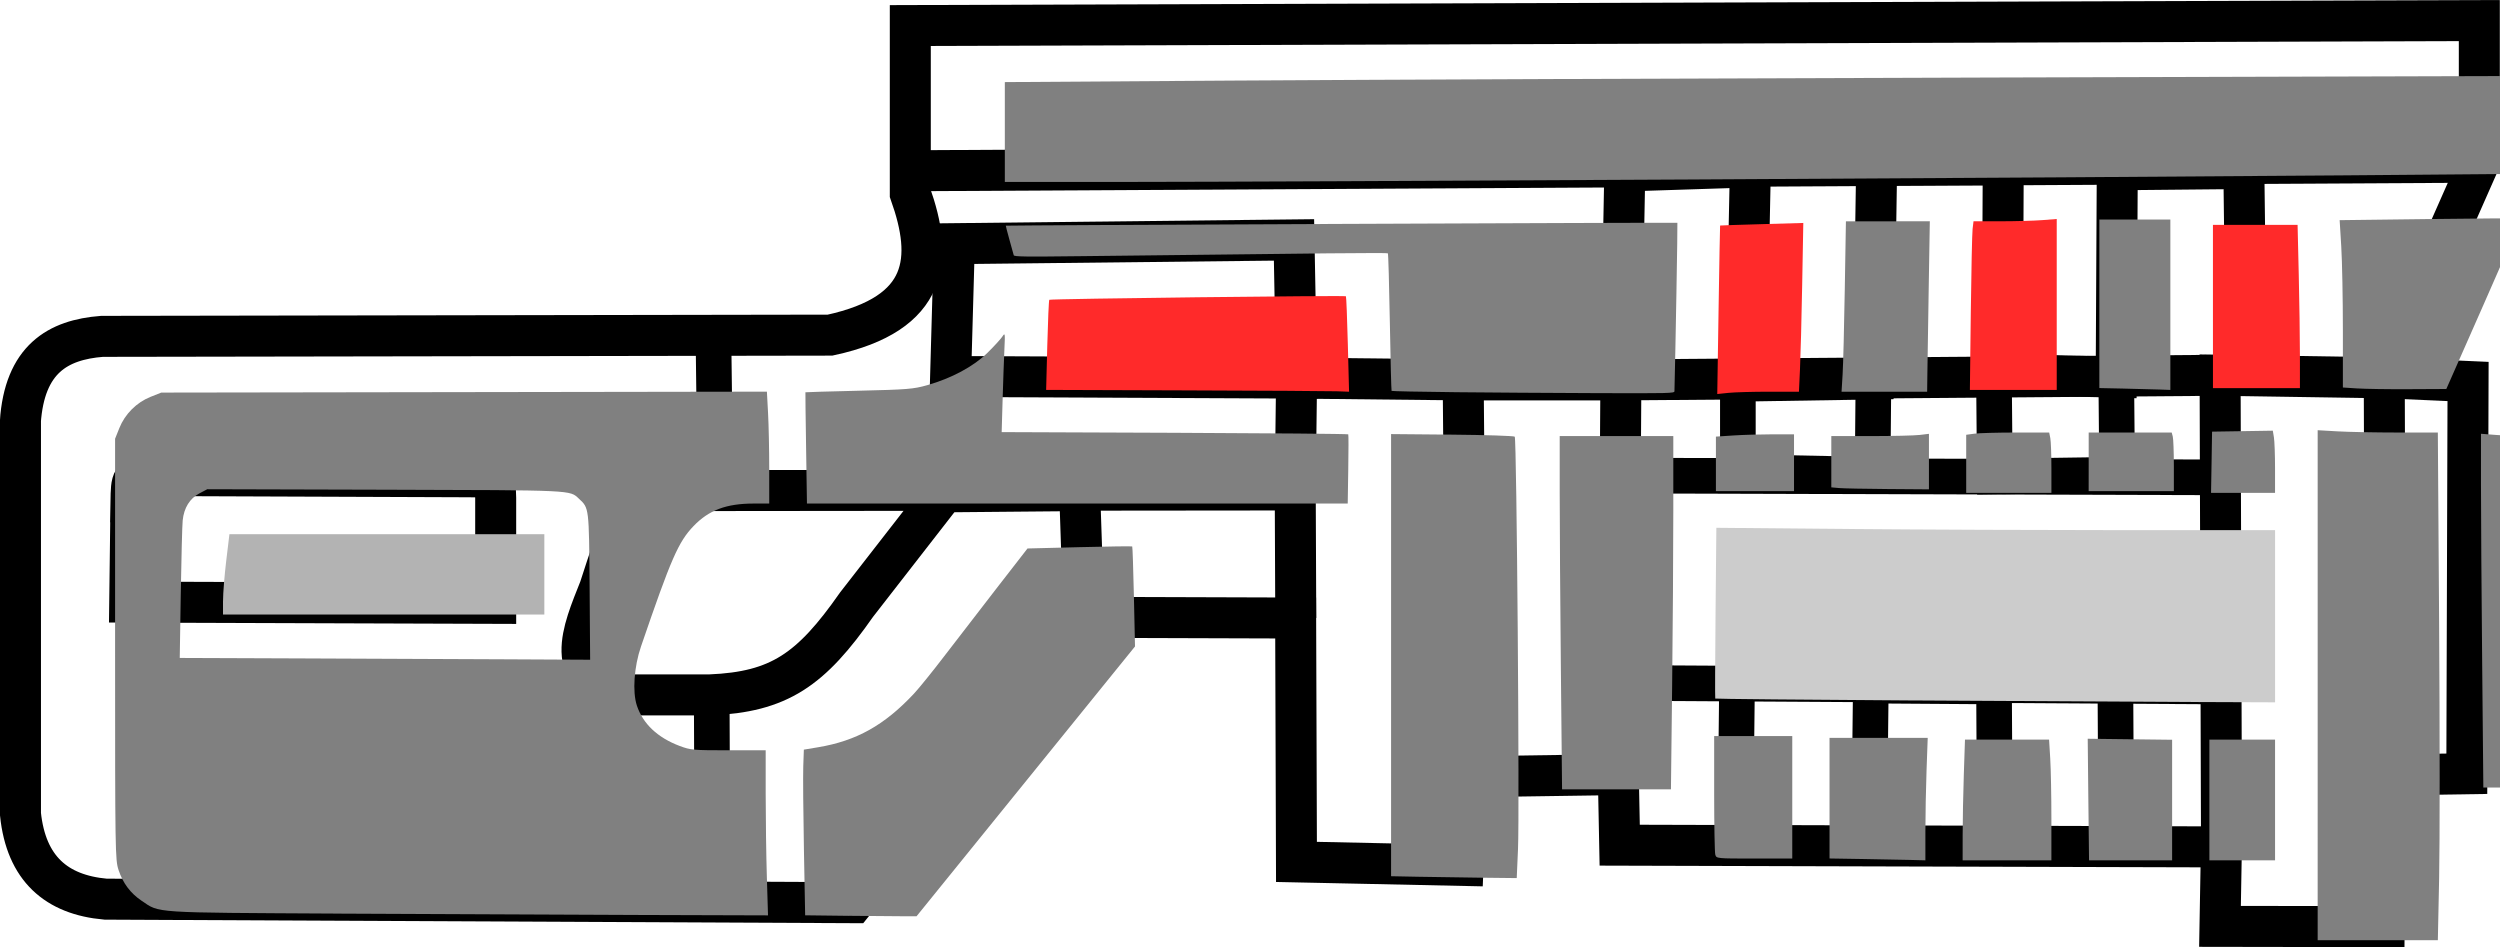 <?xml version="1.0" encoding="UTF-8" standalone="no"?>
<!-- Created with Inkscape (http://www.inkscape.org/) -->

<svg
   xmlns:dc="http://purl.org/dc/elements/1.1/"
   xmlns:cc="http://creativecommons.org/ns#"
   xmlns:rdf="http://www.w3.org/1999/02/22-rdf-syntax-ns#"
   xmlns:svg="http://www.w3.org/2000/svg"
   xmlns="http://www.w3.org/2000/svg"
   xmlns:sodipodi="http://sodipodi.sourceforge.net/DTD/sodipodi-0.dtd"
   xmlns:inkscape="http://www.inkscape.org/namespaces/inkscape"
   width="46.652mm"
   height="17.675mm"
   viewBox="0 0 46.652 17.675"
   version="1.1"
   id="svg7169"
   inkscape:version="0.92.4 (fd57863, 2020-04-02)"
   sodipodi:docname="BFG.svg">
  <defs
     id="defs7163" />
  <sodipodi:namedview
     id="base"
     pagecolor="#ffffff"
     bordercolor="#666666"
     borderopacity="1.0"
     inkscape:pageopacity="0.0"
     inkscape:pageshadow="2"
     inkscape:zoom="0.79980469"
     inkscape:cx="8.0442122"
     inkscape:cy="-54.256719"
     inkscape:document-units="mm"
     inkscape:current-layer="layer1"
     showgrid="false"
     inkscape:pagecheckerboard="true"
     inkscape:window-width="1366"
     inkscape:window-height="740"
     inkscape:window-x="0"
     inkscape:window-y="0"
     inkscape:window-maximized="1" />
  <g
     inkscape:label="Layer 1"
     inkscape:groupmode="layer"
     id="layer1"
     transform="translate(-50.445,-116.803)">
    <g
       id="g6078"
       transform="translate(-804.965,-138.583)">
      <g
         transform="translate(100.542)"
         id="g5955">
        <path
           style="fill:none;stroke:#000000;stroke-width:0.765;stroke-linecap:butt;stroke-linejoin:miter;stroke-miterlimit:4;stroke-dasharray:none;stroke-opacity:1"
           d="m 772.677,259.933 -0.07,2.479 6.456,0.029 -0.048,-2.578 z"
           id="path5878"
           inkscape:connector-curvature="0"
           sodipodi:nodetypes="ccccc" />
        <g
           id="g5929">
          <g
             id="g5901">
            <g
               id="g5876">
              <path
                 inkscape:connector-curvature="0"
                 id="path5798"
                 d="m 771.903,258.572 29.235,-0.159"
                 style="fill:none;stroke:#000000;stroke-width:0.765;stroke-linecap:butt;stroke-linejoin:miter;stroke-miterlimit:4;stroke-dasharray:none;stroke-opacity:1" />
              <g
                 id="g5857">
                <g
                   id="g5840">
                  <g
                     id="g5834">
                    <path
                       style="fill:none;stroke:#000000;stroke-width:0.765;stroke-linecap:butt;stroke-linejoin:miter;stroke-miterlimit:4;stroke-dasharray:none;stroke-opacity:1"
                       d="m 755.25,263.269 v 7.309 c 0.106,1.017 0.671,1.505 1.587,1.587 l 13.957,0.066 4.299,-5.325 3.953,0.013 0.015,4.551 3.109,0.066 0.066,-1.654 2.831,-0.041 0.026,1.317 11.228,0.032 -0.026,1.483 3.063,0.005 0.023,-2.83 1.52,-0.023 0.023,-7.32 -1.567,-0.07 1.777,-4.022 v -2.643 l -29.279,0.093 v 3.134 c 0.429,1.207 0.364,2.24 -1.497,2.643 l -13.587,0.023 c -0.822,0.064 -1.446,0.424 -1.524,1.605 z"
                       id="path5796"
                       inkscape:connector-curvature="0"
                       sodipodi:nodetypes="cccccccccccccccccccccccccc" />
                    <path
                       style="fill:none;stroke:#000000;stroke-width:0.765;stroke-linecap:butt;stroke-linejoin:miter;stroke-miterlimit:4;stroke-dasharray:none;stroke-opacity:1"
                       d="m 779.048,266.919 -0.01,-2.39 -11.6,0.012 c -0.848,0.014 -1.031,0.764 -1.38,1.824 -0.322,0.815 -0.711,1.662 0.468,1.988 h 1.59 c 1.293,-0.053 1.887,-0.469 2.736,-1.684 l 1.637,-2.105 2.526,-0.023 0.079,2.366"
                       id="path5800"
                       inkscape:connector-curvature="0"
                       sodipodi:nodetypes="cccccccccc" />
                  </g>
                  <path
                     sodipodi:nodetypes="ccccccc"
                     inkscape:connector-curvature="0"
                     id="path5802"
                     d="m 757.312,264.751 -0.023,1.871 6.829,0.023 v -1.964 c -0.012,-0.394 -0.004,-0.395 -0.515,-0.398 l -5.917,-0.023 c -0.37,0.01 -0.366,0.057 -0.374,0.491 z"
                     style="fill:none;stroke:#000000;stroke-width:0.765;stroke-linecap:butt;stroke-linejoin:miter;stroke-miterlimit:4;stroke-dasharray:none;stroke-opacity:1" />
                </g>
                <g
                   id="g5830">
                  <path
                     sodipodi:nodetypes="cccc"
                     inkscape:connector-curvature="0"
                     id="path5804"
                     d="m 796.323,271.19 -0.026,-8.801 3.063,0.047 0.024,7.413"
                     style="fill:none;stroke:#000000;stroke-width:0.765;stroke-linecap:butt;stroke-linejoin:miter;stroke-miterlimit:4;stroke-dasharray:none;stroke-opacity:1" />
                  <path
                     inkscape:connector-curvature="0"
                     id="path5806"
                     d="m 779.038,264.529 0.025,-2.087 3.109,0.033 0.066,7.408"
                     style="fill:none;stroke:#000000;stroke-width:0.765;stroke-linecap:butt;stroke-linejoin:miter;stroke-miterlimit:4;stroke-dasharray:none;stroke-opacity:1" />
                  <path
                     inkscape:connector-curvature="0"
                     id="path5808"
                     d="m 782.172,262.475 2.943,-3e-5 -0.047,7.367"
                     style="fill:none;stroke:#000000;stroke-width:0.765;stroke-linecap:butt;stroke-linejoin:miter;stroke-miterlimit:4;stroke-dasharray:none;stroke-opacity:1" />
                  <path
                     inkscape:connector-curvature="0"
                     id="path5810"
                     d="m 785.115,262.475 11.182,-0.086"
                     style="fill:none;stroke:#000000;stroke-width:0.765;stroke-linecap:butt;stroke-linejoin:miter;stroke-miterlimit:4;stroke-dasharray:none;stroke-opacity:1" />
                </g>
                <g
                   id="g5824">
                  <path
                     inkscape:connector-curvature="0"
                     id="path5812"
                     d="m 785.082,264.261 11.245,0.033"
                     style="fill:none;stroke:#000000;stroke-width:0.665;stroke-linecap:butt;stroke-linejoin:miter;stroke-miterlimit:4;stroke-dasharray:none;stroke-opacity:1" />
                  <path
                     inkscape:connector-curvature="0"
                     id="path5814"
                     d="m 785.082,268.13 11.146,0.066"
                     style="fill:none;stroke:#000000;stroke-width:0.665;stroke-linecap:butt;stroke-linejoin:miter;stroke-miterlimit:4;stroke-dasharray:none;stroke-opacity:1" />
                  <path
                     inkscape:connector-curvature="0"
                     id="path5816"
                     d="m 787.298,262.508 v 1.687 l 2.514,0.05 0.016,-1.786 2.249,-0.033 0.016,1.852 2.282,-0.033 -0.016,-1.819"
                     style="fill:none;stroke:#000000;stroke-width:0.665;stroke-linecap:butt;stroke-linejoin:miter;stroke-miterlimit:4;stroke-dasharray:none;stroke-opacity:1" />
                  <path
                     inkscape:connector-curvature="0"
                     id="path5818"
                     d="m 794.343,268.213 0.016,2.96 -2.265,0.016 -0.016,-2.993 -2.299,-0.016 -0.033,2.977 -2.497,0.016 0.033,-3.01"
                     style="fill:none;stroke:#000000;stroke-width:0.665;stroke-linecap:butt;stroke-linejoin:miter;stroke-miterlimit:4;stroke-dasharray:none;stroke-opacity:1" />
                </g>
              </g>
            </g>
            <path
               style="fill:none;stroke:#000000;stroke-width:0.765;stroke-linecap:butt;stroke-linejoin:miter;stroke-miterlimit:4;stroke-dasharray:none;stroke-opacity:1"
               d="m 785.115,262.475 0.073,-3.898 2.344,-0.076 -0.083,3.995 2.378,-0.038 0.061,-3.998 h 2.362 l -0.017,3.911 2.125,0.054 0.02,-3.871 2.362,-0.023 0.047,3.812"
               id="path5880"
               inkscape:connector-curvature="0"
               sodipodi:nodetypes="cccccccccccc" />
          </g>
          <path
             inkscape:connector-curvature="0"
             id="path5903"
             d="m 768.182,261.714 0.033,2.679"
             style="fill:none;stroke:#000000;stroke-width:0.665;stroke-linecap:butt;stroke-linejoin:miter;stroke-miterlimit:4;stroke-dasharray:none;stroke-opacity:1" />
          <path
             inkscape:connector-curvature="0"
             id="path5905"
             d="m 768.149,268.362 0.016,3.853"
             style="fill:none;stroke:#000000;stroke-width:0.665;stroke-linecap:butt;stroke-linejoin:miter;stroke-miterlimit:4;stroke-dasharray:none;stroke-opacity:1" />
        </g>
      </g>
      <path
         transform="matrix(0.265,0,0,0.265,3.602,-144.091)"
         inkscape:connector-curvature="0"
         id="path5959"
         d="m 3238.162,1571.794 c -13.242,-0.074 -12.516,-0.026 -13.827,-0.908 -0.779,-0.524 -1.315,-1.241 -1.618,-2.165 -0.235,-0.716 -0.243,-1.227 -0.243,-15.553 v -14.812 l 0.299,-0.75 c 0.394,-0.987 1.213,-1.807 2.201,-2.201 l 0.75,-0.299 21.324,-0.033 21.325,-0.033 0.082,1.522 c 0.045,0.837 0.082,2.61 0.082,3.94 v 2.418 h -1.099 c -1.914,0 -3.152,0.463 -4.225,1.58 -1.074,1.117 -1.582,2.282 -3.705,8.483 -0.491,1.433 -0.614,3.194 -0.29,4.167 0.425,1.28 1.459,2.255 3.008,2.838 0.772,0.291 0.958,0.307 3.439,0.307 h 2.622 l 3e-4,3.094 c 10e-5,1.702 0.037,4.317 0.082,5.812 l 0.082,2.719 -9.176,-0.029 c -5.047,-0.016 -14.548,-0.059 -21.114,-0.095 z m 17.726,-23.032 c -0.042,-5.583 -0.034,-5.516 -0.746,-6.179 -0.666,-0.62 -0.229,-0.6 -13.61,-0.637 l -12.567,-0.035 -0.558,0.295 c -0.675,0.356 -1.085,1.021 -1.173,1.9 -0.034,0.344 -0.095,2.664 -0.135,5.156 l -0.072,4.53 8.536,0.033 c 4.695,0.018 11.197,0.047 14.449,0.063 l 5.914,0.03 z"
         style="opacity:1;fill:#808080;fill-opacity:1;stroke:#000000;stroke-width:0;stroke-miterlimit:4;stroke-dasharray:none;stroke-opacity:1" />
      <path
         transform="matrix(0.265,0,0,0.265,3.602,-144.091)"
         inkscape:connector-curvature="0"
         id="path5961"
         d="m 3271.134,1539.012 c -0.034,-2.148 -0.056,-3.916 -0.048,-3.928 0.01,-0.012 1.702,-0.061 3.764,-0.11 3.428,-0.081 3.841,-0.115 4.812,-0.39 1.714,-0.486 3.271,-1.322 4.244,-2.28 0.46,-0.453 0.929,-0.965 1.043,-1.136 0.197,-0.299 0.203,-0.261 0.149,0.875 -0.031,0.653 -0.087,2.236 -0.125,3.517 l -0.068,2.329 12.183,0.048 c 6.701,0.026 12.201,0.075 12.223,0.108 0.022,0.033 0.023,1.143 0,2.467 l -0.037,2.406 h -19.04 -19.04 z"
         style="opacity:1;fill:#808080;fill-opacity:1;stroke:#000000;stroke-width:0;stroke-miterlimit:4;stroke-dasharray:none;stroke-opacity:1" />
      <path
         transform="matrix(0.265,0,0,0.265,3.602,-144.091)"
         inkscape:connector-curvature="0"
         id="path5963"
         d="m 3274.146,1571.952 -3.079,-0.038 -0.087,-4.654 c -0.048,-2.56 -0.068,-5.185 -0.046,-5.833 l 0.041,-1.179 1,-0.167 c 2.708,-0.451 4.685,-1.558 6.765,-3.788 0.352,-0.377 1.308,-1.561 2.125,-2.63 0.817,-1.069 2.469,-3.212 3.672,-4.762 l 2.188,-2.818 3.666,-0.093 c 2.017,-0.051 3.685,-0.074 3.708,-0.05 0.023,0.023 0.077,1.617 0.119,3.542 l 0.077,3.5 -7.692,9.5 -7.692,9.5 h -0.844 c -0.464,0 -2.229,-0.013 -3.923,-0.033 z"
         style="opacity:1;fill:#808080;fill-opacity:1;stroke:#000000;stroke-width:0;stroke-miterlimit:4;stroke-dasharray:none;stroke-opacity:1" />
      <path
         transform="matrix(0.265,0,0,0.265,3.602,-144.091)"
         inkscape:connector-curvature="0"
         id="path5971"
         d="m 3316.749,1535.076 c -2.39,-0.025 -4.364,-0.066 -4.386,-0.09 -0.022,-0.024 -0.078,-2.201 -0.123,-4.838 -0.046,-2.636 -0.108,-4.819 -0.139,-4.849 -0.05,-0.05 -3.99,-0.013 -21.519,0.199 -4.074,0.049 -4.798,0.039 -4.827,-0.066 -0.019,-0.068 -0.156,-0.562 -0.304,-1.096 -0.148,-0.535 -0.263,-0.977 -0.255,-0.984 0.041,-0.032 47.263,-0.234 47.292,-0.202 0.025,0.026 -0.134,9.092 -0.207,11.859 0,0.146 -0.323,0.153 -5.595,0.134 -3.075,-0.011 -7.546,-0.041 -9.936,-0.066 z"
         style="opacity:1;fill:#808080;fill-opacity:1;stroke:#000000;stroke-width:0;stroke-miterlimit:4;stroke-dasharray:none;stroke-opacity:1" />
      <path
         transform="matrix(0.265,0,0,0.265,3.602,-144.091)"
         inkscape:connector-curvature="0"
         id="path5975"
         d="m 3285.128,1516.756 v -3.514 l 16.131,-0.108 c 8.872,-0.059 33.095,-0.157 53.828,-0.216 l 37.698,-0.108 v 3.444 3.443 l -13.479,0.113 c -19.028,0.159 -75.077,0.461 -85.472,0.461 l -8.706,-6e-4 z"
         style="opacity:1;fill:#808080;fill-opacity:1;stroke:#000000;stroke-width:0;stroke-miterlimit:4;stroke-dasharray:none;stroke-opacity:1" />
      <path
         transform="matrix(0.265,0,0,0.265,3.602,-144.091)"
         inkscape:connector-curvature="0"
         id="path5977"
         d="m 3380.367,1534.814 -1.016,-0.066 v -4.03 c 0,-2.216 -0.051,-4.867 -0.114,-5.892 l -0.114,-1.862 6.345,-0.079 c 3.49,-0.044 6.369,-0.063 6.398,-0.043 0.029,0.02 -1.136,2.731 -2.589,6.024 l -2.642,5.987 -2.626,0.013 c -1.444,0.01 -3.083,-0.017 -3.642,-0.053 z"
         style="opacity:1;fill:#808080;fill-opacity:1;stroke:#000000;stroke-width:0;stroke-miterlimit:4;stroke-dasharray:none;stroke-opacity:1" />
      <path
         transform="matrix(0.265,0,0,0.265,3.602,-144.091)"
         inkscape:connector-curvature="0"
         id="path5979"
         d="m 3377.576,1555.712 v -17.957 l 1.406,0.081 c 0.773,0.045 2.677,0.081 4.231,0.082 l 2.825,6e-4 0.091,13.494 c 0.05,7.422 0.05,15.466 5e-4,17.875 l -0.091,4.381 h -4.231 -4.232 z"
         style="opacity:1;fill:#808080;fill-opacity:1;stroke:#000000;stroke-width:0;stroke-miterlimit:4;stroke-dasharray:none;stroke-opacity:1" />
      <path
         transform="matrix(0.265,0,0,0.265,3.602,-144.091)"
         inkscape:connector-curvature="0"
         id="path5981"
         d="m 3314.233,1569.2 -1.906,-0.038 v -15.567 -15.567 l 4.302,0.039 c 2.366,0.021 4.349,0.086 4.406,0.143 0.138,0.138 0.346,26.404 0.23,29.034 l -0.09,2.05 -2.518,-0.028 c -1.385,-0.015 -3.376,-0.045 -4.424,-0.066 z"
         style="opacity:1;fill:#808080;fill-opacity:1;stroke:#000000;stroke-width:0;stroke-miterlimit:4;stroke-dasharray:none;stroke-opacity:1" />
      <path
         transform="matrix(0.265,0,0,0.265,3.602,-144.091)"
         inkscape:connector-curvature="0"
         id="path5983"
         d="m 3324.284,1554.585 c -0.046,-4.652 -0.083,-10.249 -0.083,-12.438 v -3.979 h 4 4 l -10e-5,5.219 c 0,2.87 -0.037,8.467 -0.083,12.438 l -0.083,7.219 h -3.834 -3.834 z"
         style="opacity:1;fill:#808080;fill-opacity:1;stroke:#000000;stroke-width:0;stroke-miterlimit:4;stroke-dasharray:none;stroke-opacity:1" />
      <path
         transform="matrix(0.265,0,0,0.265,3.602,-144.091)"
         inkscape:connector-curvature="0"
         id="path5985"
         d="m 3389.159,1554.085 c -0.046,-4.858 -0.083,-10.463 -0.083,-12.456 v -3.623 l 1.031,0.08 c 0.567,0.044 1.214,0.081 1.438,0.081 l 0.406,8e-4 v 12.375 12.375 h -1.354 -1.355 z"
         style="opacity:1;fill:#808080;fill-opacity:1;stroke:#000000;stroke-width:0;stroke-miterlimit:4;stroke-dasharray:none;stroke-opacity:1" />
      <path
         transform="matrix(0.265,0,0,0.265,3.602,-144.091)"
         inkscape:connector-curvature="0"
         id="path5987"
         d="m 3335.201,1540.125 v -1.919 l 1.219,-0.081 c 0.67,-0.044 1.908,-0.081 2.75,-0.081 l 1.531,-6e-4 v 2 2 h -2.75 -2.75 z"
         style="opacity:1;fill:#808080;fill-opacity:1;stroke:#000000;stroke-width:0;stroke-miterlimit:4;stroke-dasharray:none;stroke-opacity:1" />
      <path
         transform="matrix(0.265,0,0,0.265,3.602,-144.091)"
         inkscape:connector-curvature="0"
         id="path5989"
         d="m 3343.858,1541.827 -0.531,-0.048 v -1.805 -1.805 h 2.781 c 1.53,-6e-4 3.076,-0.037 3.438,-0.08 l 0.656,-0.079 v 1.955 1.955 l -2.906,-0.022 c -1.599,-0.012 -3.145,-0.043 -3.438,-0.07 z"
         style="opacity:1;fill:#808080;fill-opacity:1;stroke:#000000;stroke-width:0;stroke-miterlimit:4;stroke-dasharray:none;stroke-opacity:1" />
      <path
         transform="matrix(0.265,0,0,0.265,3.602,-144.091)"
         inkscape:connector-curvature="0"
         id="path5991"
         d="m 3352.826,1540.123 v -2.046 l 0.58,-0.079 c 0.319,-0.044 1.634,-0.08 2.922,-0.08 h 2.342 l 0.078,0.391 c 0.043,0.215 0.078,1.171 0.078,2.125 v 1.734 h -3 -3 z"
         style="opacity:1;fill:#808080;fill-opacity:1;stroke:#000000;stroke-width:0;stroke-miterlimit:4;stroke-dasharray:none;stroke-opacity:1" />
      <path
         transform="matrix(0.265,0,0,0.265,3.602,-144.091)"
         inkscape:connector-curvature="0"
         id="path5993"
         d="m 3361.451,1539.981 v -2.062 h 2.923 2.923 l 0.075,0.281 c 0.042,0.155 0.076,1.083 0.077,2.062 v 1.781 h -3 -3 z"
         style="opacity:1;fill:#808080;fill-opacity:1;stroke:#000000;stroke-width:0;stroke-miterlimit:4;stroke-dasharray:none;stroke-opacity:1" />
      <path
         transform="matrix(0.265,0,0,0.265,3.602,-144.091)"
         inkscape:connector-curvature="0"
         id="path5995"
         d="m 3370.105,1540.012 0.034,-2.156 2.139,-0.034 2.139,-0.034 0.078,0.472 c 0.043,0.259 0.079,1.245 0.079,2.19 v 1.719 h -2.253 -2.253 z"
         style="opacity:1;fill:#808080;fill-opacity:1;stroke:#000000;stroke-width:0;stroke-miterlimit:4;stroke-dasharray:none;stroke-opacity:1" />
      <path
         transform="matrix(0.265,0,0,0.265,3.602,-144.091)"
         inkscape:connector-curvature="0"
         id="path5997"
         d="m 3370.201,1529.043 v -5.75 h 2.98 2.98 l 0.082,3.469 c 0.045,1.908 0.082,4.495 0.083,5.75 l 2e-4,2.281 h -3.062 -3.062 z"
         style="opacity:1;fill:#ff2a2a;fill-opacity:1;stroke:#000000;stroke-width:0;stroke-miterlimit:4;stroke-dasharray:none;stroke-opacity:1" />
      <path
         transform="matrix(0.265,0,0,0.265,3.602,-144.091)"
         inkscape:connector-curvature="0"
         id="path5999"
         d="m 3363.983,1534.825 -1.781,-0.038 v -5.934 -5.934 h 2.5 2.5 v 6 6 l -0.719,-0.027 c -0.395,-0.015 -1.52,-0.045 -2.5,-0.066 z"
         style="opacity:1;fill:#808080;fill-opacity:1;stroke:#000000;stroke-width:0;stroke-miterlimit:4;stroke-dasharray:none;stroke-opacity:1" />
      <path
         transform="matrix(0.265,0,0,0.265,3.602,-144.091)"
         inkscape:connector-curvature="0"
         id="path6001"
         d="m 3353.149,1529.512 c 0.035,-2.973 0.093,-5.645 0.128,-5.938 l 0.064,-0.531 1.899,-8e-4 c 1.044,-4e-4 2.363,-0.037 2.93,-0.081 l 1.031,-0.08 v 6.019 6.019 h -3.058 -3.058 z"
         style="opacity:1;fill:#ff2a2a;fill-opacity:1;stroke:#000000;stroke-width:0;stroke-miterlimit:4;stroke-dasharray:none;stroke-opacity:1" />
      <path
         transform="matrix(0.265,0,0,0.265,3.602,-144.091)"
         inkscape:connector-curvature="0"
         id="path6003"
         d="m 3344.123,1533.825 c 0.041,-0.67 0.11,-3.37 0.153,-6 l 0.08,-4.781 2.954,-10e-5 2.954,-2e-4 -0.077,4.656 c -0.042,2.561 -0.084,5.261 -0.094,6 l -0.017,1.344 h -3.014 -3.013 z"
         style="opacity:1;fill:#808080;fill-opacity:1;stroke:#000000;stroke-width:0;stroke-miterlimit:4;stroke-dasharray:none;stroke-opacity:1" />
      <path
         transform="matrix(0.265,0,0,0.265,3.602,-144.091)"
         inkscape:connector-curvature="0"
         id="path6005"
         d="m 3335.388,1529.282 c 0.05,-3.259 0.099,-5.932 0.108,-5.94 0.01,-0.01 1.331,-0.052 2.938,-0.098 l 2.921,-0.084 -0.079,4.348 c -0.043,2.391 -0.113,5.065 -0.154,5.941 l -0.074,1.594 h -2.093 c -1.151,0 -2.445,0.037 -2.876,0.082 l -0.783,0.082 z"
         style="opacity:1;fill:#ff2a2a;fill-opacity:1;stroke:#000000;stroke-width:0;stroke-miterlimit:4;stroke-dasharray:none;stroke-opacity:1" />
      <path
         transform="matrix(0.265,0,0,0.265,3.602,-144.091)"
         inkscape:connector-curvature="0"
         id="path6007"
         d="m 3335.155,1567.637 c -0.041,-0.155 -0.076,-2.095 -0.077,-4.312 v -4.031 h 2.75 2.75 v 4.312 4.312 h -2.673 c -2.666,0 -2.673,-7e-4 -2.748,-0.281 z"
         style="opacity:1;fill:#808080;fill-opacity:1;stroke:#000000;stroke-width:0;stroke-miterlimit:4;stroke-dasharray:none;stroke-opacity:1" />
      <path
         transform="matrix(0.265,0,0,0.265,3.602,-144.091)"
         inkscape:connector-curvature="0"
         id="path6009"
         d="m 3345.483,1567.95 -2.281,-0.037 v -4.247 -4.247 h 3.457 3.457 l -0.082,2.27 c -0.045,1.249 -0.082,3.189 -0.082,4.312 v 2.042 l -1.094,-0.028 c -0.602,-0.015 -2.12,-0.045 -3.375,-0.065 z"
         style="opacity:1;fill:#808080;fill-opacity:1;stroke:#000000;stroke-width:0;stroke-miterlimit:4;stroke-dasharray:none;stroke-opacity:1" />
      <path
         transform="matrix(0.265,0,0,0.265,3.602,-144.091)"
         inkscape:connector-curvature="0"
         id="path6011"
         d="m 3352.576,1566.251 c 0,-0.986 0.037,-2.898 0.082,-4.25 l 0.082,-2.458 h 2.961 2.961 l 0.081,1.332 c 0.045,0.733 0.082,2.645 0.082,4.25 v 2.918 h -3.125 -3.125 z"
         style="opacity:1;fill:#808080;fill-opacity:1;stroke:#000000;stroke-width:0;stroke-miterlimit:4;stroke-dasharray:none;stroke-opacity:1" />
      <path
         transform="matrix(0.265,0,0,0.265,3.602,-144.091)"
         inkscape:connector-curvature="0"
         id="path6013"
         d="m 3361.427,1563.762 c -0.027,-2.355 -0.046,-4.281 -0.044,-4.281 0,0 1.341,0.016 2.974,0.036 l 2.969,0.036 v 4.246 4.246 h -2.925 -2.925 z"
         style="opacity:1;fill:#808080;fill-opacity:1;stroke:#000000;stroke-width:0;stroke-miterlimit:4;stroke-dasharray:none;stroke-opacity:1" />
      <path
         transform="matrix(0.265,0,0,0.265,3.602,-144.091)"
         inkscape:connector-curvature="0"
         id="path6015"
         d="m 3369.951,1563.793 v -4.25 h 2.312 2.312 v 4.25 4.25 h -2.312 -2.312 z"
         style="opacity:1;fill:#808080;fill-opacity:1;stroke:#000000;stroke-width:0;stroke-miterlimit:4;stroke-dasharray:none;stroke-opacity:1" />
      <path
         transform="matrix(0.265,0,0,0.265,3.602,-144.091)"
         inkscape:connector-curvature="0"
         id="path6017"
         d="m 3349.165,1556.787 c -7.686,-0.048 -13.99,-0.109 -14.01,-0.135 -0.02,-0.026 -0.01,-2.742 0.021,-6.036 l 0.056,-5.989 9.193,0.083 c 5.056,0.046 13.909,0.083 19.672,0.083 h 10.479 v 6.062 6.062 l -5.719,-0.022 c -3.145,-0.012 -12.007,-0.061 -19.693,-0.11 z"
         style="opacity:1;fill:#cccccc;fill-opacity:1;stroke:#000000;stroke-width:0;stroke-miterlimit:4;stroke-dasharray:none;stroke-opacity:1" />
      <path
         transform="matrix(0.265,0,0,0.265,3.602,-144.091)"
         inkscape:connector-curvature="0"
         id="path6021"
         d="m 3297.838,1534.95 -9.801,-0.033 0.081,-3.143 c 0.044,-1.729 0.108,-3.17 0.141,-3.203 0.073,-0.072 20.817,-0.32 20.888,-0.249 0.027,0.027 0.088,1.551 0.135,3.386 l 0.086,3.336 -0.864,-0.031 c -0.475,-0.017 -5.274,-0.045 -10.665,-0.063 z"
         style="opacity:1;fill:#ff2a2a;fill-opacity:1;stroke:#000000;stroke-width:0;stroke-miterlimit:4;stroke-dasharray:none;stroke-opacity:1" />
      <path
         transform="matrix(0.265,0,0,0.265,3.602,-144.091)"
         inkscape:connector-curvature="0"
         id="path6023"
         d="m 3230.076,1549.762 c 0,-0.535 0.103,-1.808 0.226,-2.828 l 0.223,-1.856 h 11.088 11.088 v 2.828 2.828 h -11.314 -11.314 v -0.972 z"
         style="opacity:1;fill:#b3b3b3;fill-opacity:1;stroke:#000000;stroke-width:0;stroke-miterlimit:4;stroke-dasharray:none;stroke-opacity:1" />
    </g>
  </g>
</svg>
